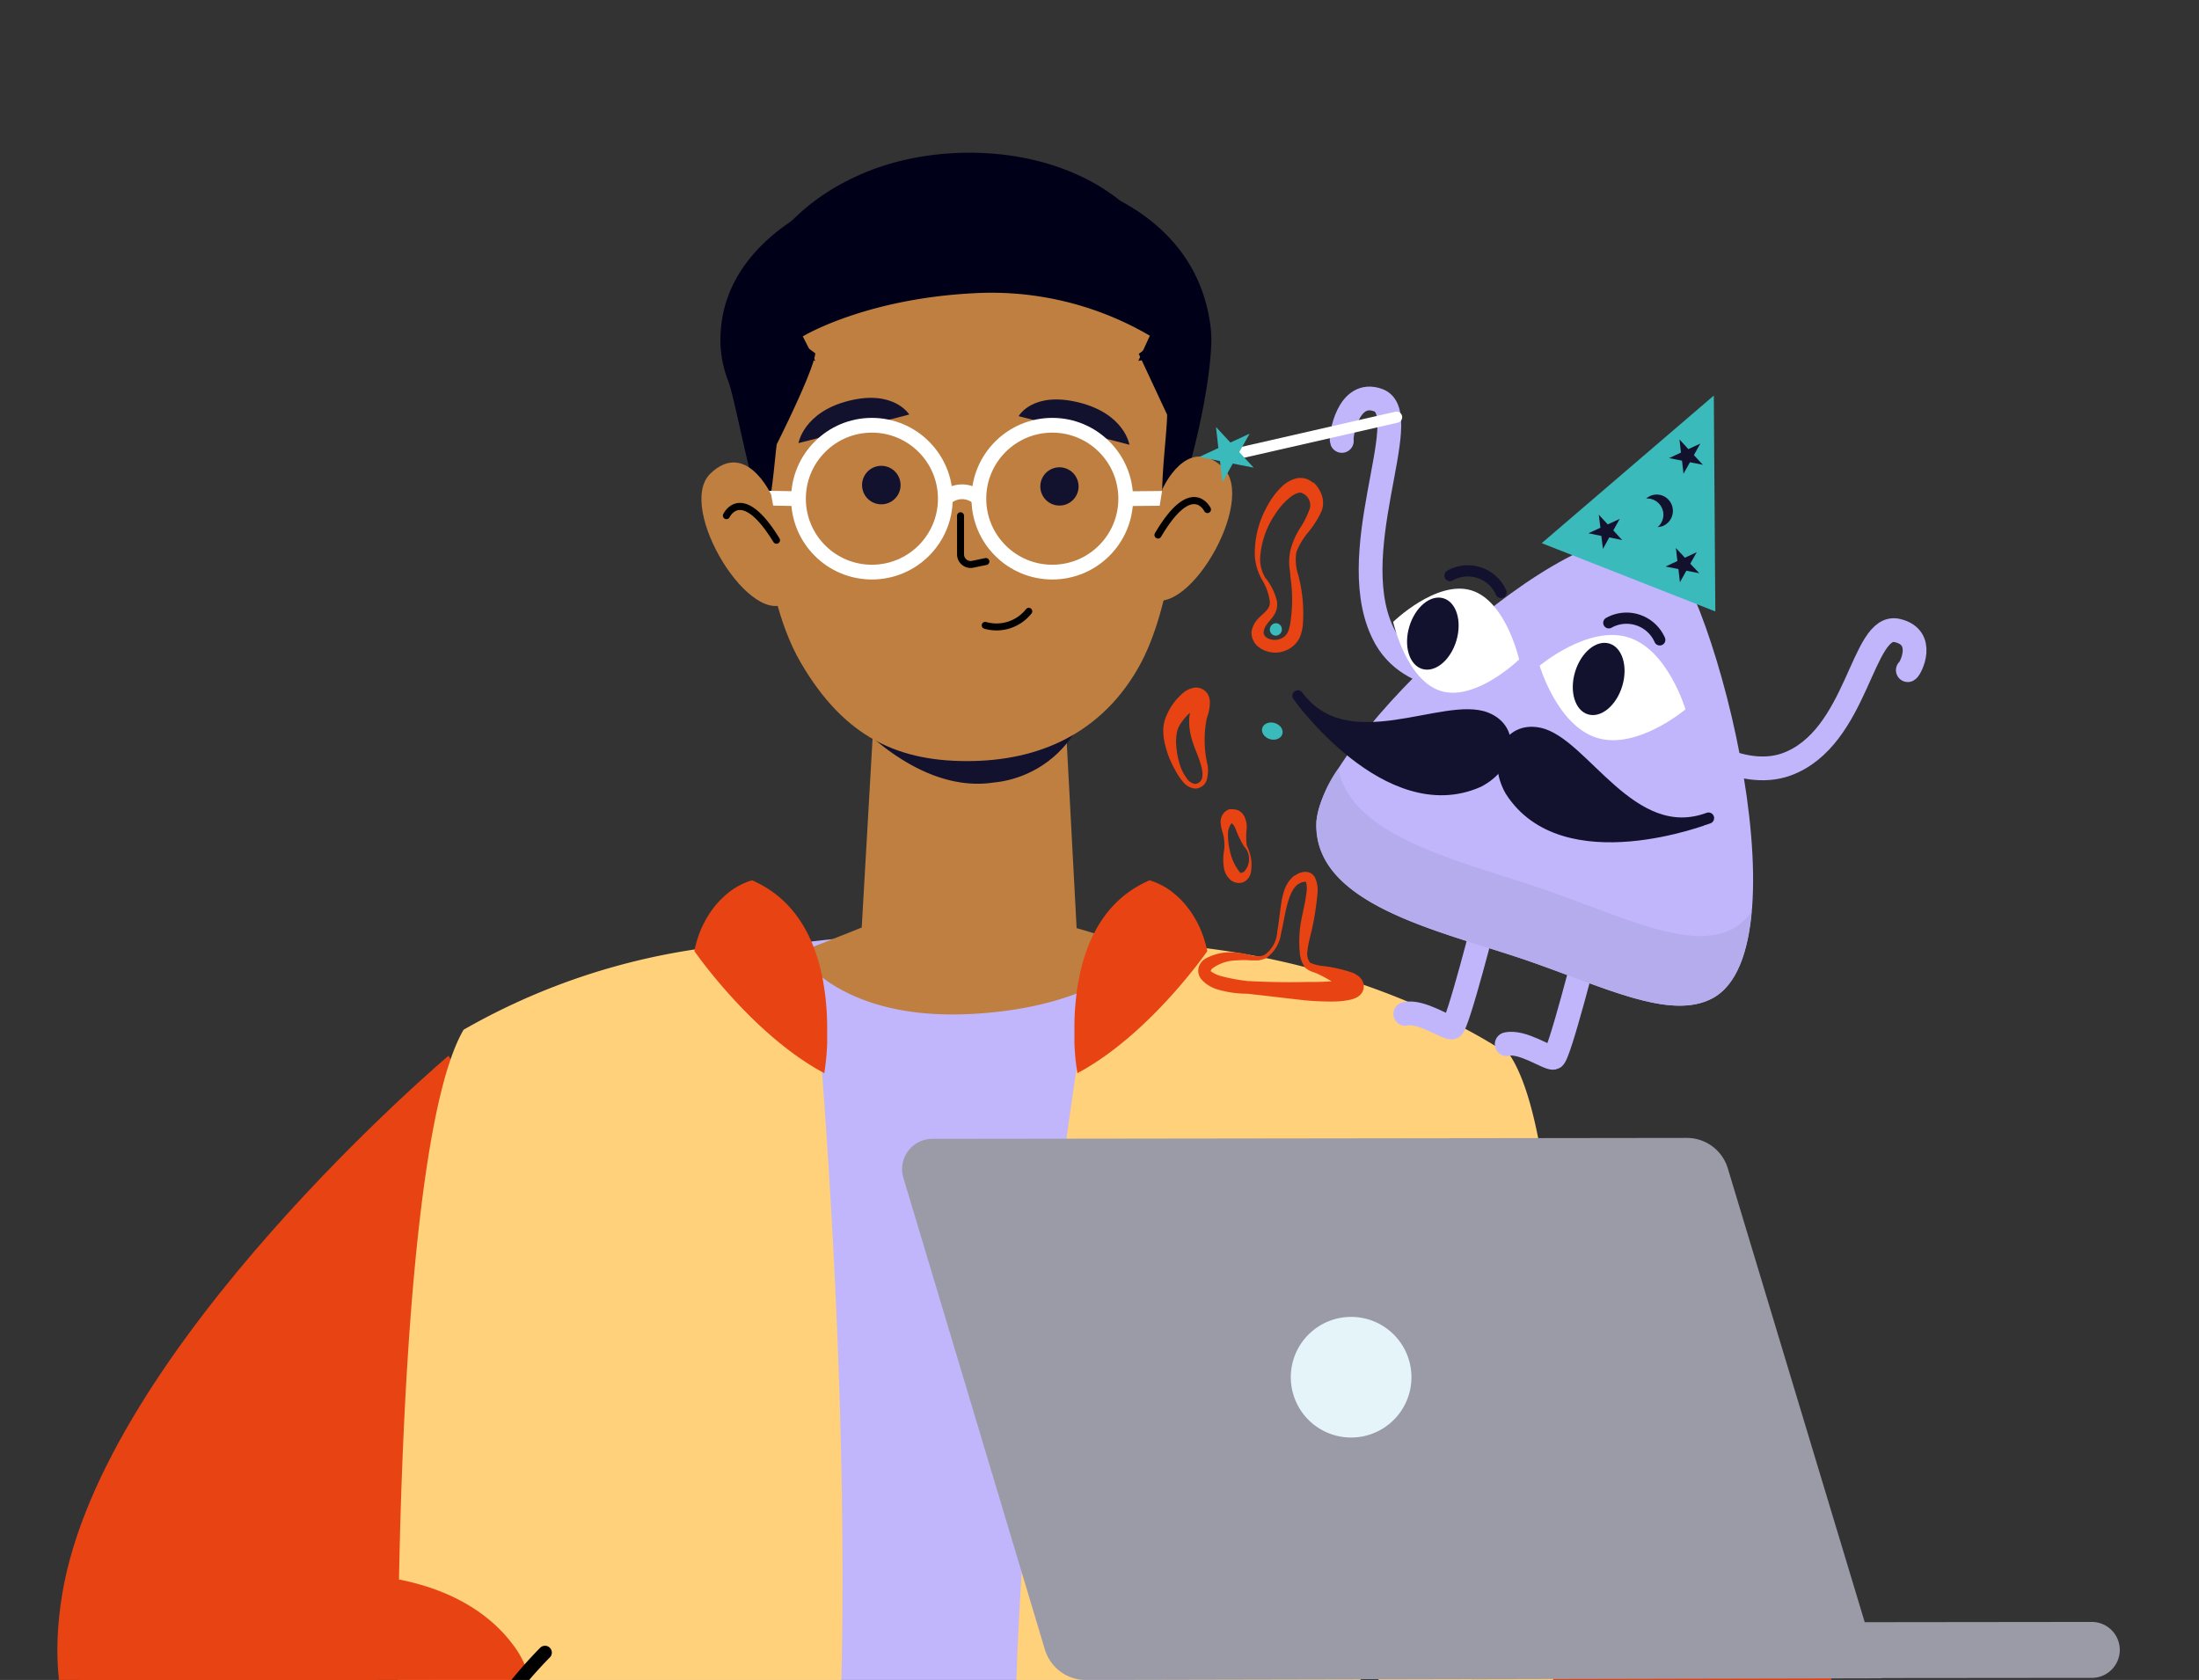 <svg xmlns="http://www.w3.org/2000/svg" xmlns:xlink="http://www.w3.org/1999/xlink" width="161" height="123" viewBox="0 0 161 123">
  <rect x="0" y="0" width="161" height="123" fill="#333333" stroke="none"/>
  <defs>
    <clipPath id="clip-path">
      <rect id="Rectangle_645" data-name="Rectangle 645" width="161" height="123" transform="translate(0.249 -0.463)" fill="none"/>
    </clipPath>
  </defs>
  <g id="Mask_Group_17" data-name="Mask Group 17" transform="translate(-0.249 0.463)" clip-path="url(#clip-path)">
    <path id="Path_30505" data-name="Path 30505" d="M149.39,170.322a320.835,320.835,0,0,1,15.469,75.709l9.874-1.241s-.135-46.053-7.773-84.68Z" transform="translate(-123.012 -77.924)" fill="#ffc8e1"/>
    <path id="Path_30506" data-name="Path 30506" d="M176.053,255.4s10.321,14.465-7.173,23.774a2.751,2.751,0,0,1-3.156-.11l-.084-.084c-.751-.751-.456-2.009.624-2.912,2.616-2.2,6.363-6.574,2.211-11.241,0,0-2.7.844-2.928,5.064a2.726,2.726,0,0,1-2.625,2.186h0a1.468,1.468,0,0,1-1.688-1.122c-.414-2.709-.743-9.52,5.3-13.891Z" transform="translate(-124.829 -92.795)" fill="#ffc8e1"/>
    <path id="Path_30507" data-name="Path 30507" d="M152.044,153.77s-25.318,21.385-28.289,39.445,13.587,23.225,26.668.886S152.044,153.77,152.044,153.77Z" transform="translate(-118.956 -76.935)" fill="#e84312"/>
    <path id="Path_30508" data-name="Path 30508" d="M164.2,247.286l54.155-3.156s9.79,25.436,13.073,45.285c4.017,24.246,4.422,58.113,4.422,91.2,0,0,.709.186-12.347.97,0,0-21.385-49.724-32.669-93.06a518.838,518.838,0,0,0-24.575,91.145s0,1.857-11.815,2.532C154.446,382.189,133.07,303.011,164.2,247.286Z" transform="translate(-122.684 -91.036)" fill="#58586d"/>
    <path id="Path_30509" data-name="Path 30509" d="M242.642,153.77s25.369,21.385,28.3,39.445-13.587,23.225-26.668.886S242.642,153.77,242.642,153.77Z" transform="translate(-136.841 -76.935)" fill="#e84312"/>
    <path id="Path_30510" data-name="Path 30510" d="M158.732,151.572s14.347-8.752,35.335-8.355,35.108,7.427,38.821,10.178-4.971,91.989-4.971,91.989-38.12,2.051-70.89-3.865c0,0-.354-25.529-1.19-47.075A232.188,232.188,0,0,1,158.732,151.572Z" transform="translate(-123.999 -75.285)" fill="#c1b6fc"/>
    <path id="Path_30511" data-name="Path 30511" d="M208.061,139.7l-.844-15.849a17.554,17.554,0,0,1-5.587,2.532,8.549,8.549,0,0,1-5.275-1.08l-3.1-1.806-.928,16.161h0l-4.65,1.848s2.92,4.988,12.659,4.481,12.8-4.785,12.8-4.785Z" transform="translate(-128.987 -72.21)" fill="#be7f41"/>
    <path id="Path_30512" data-name="Path 30512" d="M191.84,123.74s4.954,6.085,10.769,5.215a7.914,7.914,0,0,0,6.946-6.026Z" transform="translate(-129.637 -72.121)" fill="#12122f"/>
    <path id="Path_30513" data-name="Path 30513" d="M215.074,98.537c0,3.7-.422,11.435-3.08,16.035-2.49,4.312-6.616,6.633-12.034,6.751s-9.435-1.688-12.659-7.241S184.22,98.6,184.22,98.6s1-14.457,16.263-14.457C216.551,84.148,215.074,98.537,215.074,98.537Z" transform="translate(-128.447 -66.067)" fill="#be7f41"/>
    <path id="Path_30514" data-name="Path 30514" d="M196.03,104.109a1.409,1.409,0,1,1-.669-1.311,1.409,1.409,0,0,1,.669,1.311Z" transform="translate(-129.851 -68.947)" fill="#12122f"/>
    <path id="Path_30515" data-name="Path 30515" d="M211.479,104.129a1.4,1.4,0,1,1-.41-1A1.409,1.409,0,0,1,211.479,104.129Z" transform="translate(-132.262 -68.967)" fill="#12122f"/>
    <path id="Path_30516" data-name="Path 30516" d="M201.76,106.92v2.819a.743.743,0,0,0,.844.743l1.013-.211" transform="translate(-131.185 -69.622)" fill="none" stroke="#000" stroke-linecap="round" stroke-linejoin="round" stroke-width="0.51"/>
    <path id="Path_30517" data-name="Path 30517" d="M206.8,98.055l8.11,2.093s-.346-2.27-3.722-3.1S206.8,98.055,206.8,98.055Z" transform="translate(-131.971 -68.049)" fill="#12122f"/>
    <path id="Path_30518" data-name="Path 30518" d="M195.81,97.915l-8.11,2.093s.371-2.27,3.688-3.1S195.81,97.915,195.81,97.915Z" transform="translate(-128.991 -68.027)" fill="#12122f"/>
    <path id="Path_30519" data-name="Path 30519" d="M216.864,89.622c-.135,4.38-2.422,12.946-3.232,12.608s0-5.781,0-7.418l-2.076-4.448,2.346-1.772a29.065,29.065,0,0,0-14.44-2.945c-8.861.405-13.857,2.988-13.857,2.988l2.27,1.688c-.152,1.359-2.819,6.65-2.819,6.65-.118.608-.414,5-.844,4.878-.844-.228-2.16-8.2-2.751-9.6a8.262,8.262,0,0,1-.506-3.62c.219-3.1,2.118-7.393,9.764-10.313C200,74.769,215.244,77,216.788,88.187a7.875,7.875,0,0,1,.076,1.435Z" transform="translate(-127.933 -64.916)" fill="#000018"/>
    <path id="Path_30520" data-name="Path 30520" d="M215.359,89.886l-3.5.785.844-1.848a22.98,22.98,0,0,0-12.963-3.106c-7.958.422-12.448,3.156-12.448,3.156l.92,1.8-5.064-1.8c-.5-3.013,1.409-8.76,8.279-11.815,8.346-3.755,22.887-1.468,23.9,11.385A13.174,13.174,0,0,1,215.359,89.886Z" transform="translate(-128.268 -64.707)" fill="#000018"/>
    <path id="Path_30521" data-name="Path 30521" d="M207.09,115.21a3.013,3.013,0,0,1-3.19,1.03" transform="translate(-131.519 -70.916)" fill="none" stroke="#000" stroke-linecap="round" stroke-linejoin="round" stroke-width="0.51"/>
    <path id="Path_30522" data-name="Path 30522" d="M212.473,143.938s-10.262,56.991-4.034,85.372a5.545,5.545,0,0,0,5.6,4.355c8.237-.27,25.478-.9,27.6-1.544,2.8-.844,8.38-68.612,1.1-79.887C242.736,152.234,230.812,143.618,212.473,143.938Z" transform="translate(-131.914 -75.399)" fill="#ffd17a"/>
    <path id="Path_30523" data-name="Path 30523" d="M221.37,143.732s-4.22,6.119-9.511,8.937a17.362,17.362,0,0,1-.219-2.169v-1.131a18.216,18.216,0,0,1,.118-2.186,12.4,12.4,0,0,1,.194-1.317c.532-2.895,1.916-5.908,5.19-7.317a5.063,5.063,0,0,1,1.848,1.013,5.907,5.907,0,0,1,.7.684,7.384,7.384,0,0,1,.9,1.308,7.1,7.1,0,0,1,.439.987A8.252,8.252,0,0,1,221.37,143.732Z" transform="translate(-132.727 -74.559)" fill="#e84312"/>
    <path id="Path_30524" data-name="Path 30524" d="M183.188,143.937s5.73,56.248-.844,84.554a5.646,5.646,0,0,1-5.739,4.363c-7.038-.287-20.128-.895-21.765-1.511-2.262-.844-3.7-69.734,2.92-81.017A48.442,48.442,0,0,1,183.188,143.937Z" transform="translate(-123.567 -75.397)" fill="#ffd17a"/>
    <path id="Path_30525" data-name="Path 30525" d="M178.67,143.732s4.22,6.119,9.511,8.937a18.626,18.626,0,0,0,.211-2.169c0-.346,0-.726,0-1.131a20.139,20.139,0,0,0-.118-2.186c-.051-.43-.11-.844-.194-1.317-.54-2.895-1.924-5.908-5.19-7.317a5.063,5.063,0,0,0-1.857,1.013,7.513,7.513,0,0,0-.7.684,6.947,6.947,0,0,0-.895,1.308,6.227,6.227,0,0,0-.439.987,7.31,7.31,0,0,0-.329,1.19Z" transform="translate(-127.581 -74.559)" fill="#e84312"/>
    <path id="Path_30526" data-name="Path 30526" d="M235.13,205.55a32.55,32.55,0,0,1,9.106,18.828" transform="translate(-136.393 -85.016)" fill="none" stroke="#000" stroke-linecap="round" stroke-linejoin="round" stroke-width="1"/>
    <circle id="Ellipse_105" data-name="Ellipse 105" cx="5.376" cy="5.376" r="5.376" transform="translate(58.709 30.673)" fill="none" stroke="#fff" stroke-miterlimit="10" stroke-width="1.08"/>
    <circle id="Ellipse_106" data-name="Ellipse 106" cx="5.376" cy="5.376" r="5.376" transform="translate(71.917 30.673)" fill="none" stroke="#fff" stroke-miterlimit="10" stroke-width="1.08"/>
    <path id="Path_30527" data-name="Path 30527" d="M200.44,105.347a1.747,1.747,0,0,1,2.456,0" transform="translate(-130.979 -69.299)" fill="none" stroke="#fff" stroke-miterlimit="10" stroke-width="1.08"/>
    <line id="Line_35" data-name="Line 35" x1="2.616" y1="0.042" transform="translate(56.093 36.006)" fill="none" stroke="#fff" stroke-miterlimit="10" stroke-width="1.08"/>
    <line id="Line_36" data-name="Line 36" y1="0.034" x2="3.84" transform="translate(82.677 36.015)" fill="none" stroke="#fff" stroke-miterlimit="10" stroke-width="1.08"/>
    <path id="Path_30528" data-name="Path 30528" d="M185.685,112.435c-2.684,2.321-8.338-6.861-5.739-9.334s4.439,1.553,4.439,1.553l.532,2.9.785,3.9.2.844Z" transform="translate(-127.676 -68.901)" fill="#be7f41"/>
    <path id="Path_30529" data-name="Path 30529" d="M181.45,106.786s1.106-2.371,3.663,1.8" transform="translate(-128.015 -69.497)" fill="none" stroke="#000" stroke-linecap="round" stroke-linejoin="round" stroke-width="0.52"/>
    <path id="Path_30530" data-name="Path 30530" d="M217.849,111.983c2.726,2.279,8.22-7,5.578-9.427s-4.414,1.62-4.414,1.62l-.473,2.912L217.824,111l-.194.886Z" transform="translate(-133.662 -68.82)" fill="#be7f41"/>
    <path id="Path_30531" data-name="Path 30531" d="M222.51,106.259s-1.139-2.355-3.62,1.865" transform="translate(-133.858 -69.417)" fill="none" stroke="#000" stroke-linecap="round" stroke-linejoin="round" stroke-width="0.52"/>
    <path id="Path_30532" data-name="Path 30532" d="M126.252,212.937c2.321,3.874,9.908,8.3,16.592,9.722,2.971.633,5.747.684,7.815-.16,0,0,1.089-10.828,7.334-16.794a6.9,6.9,0,0,0-1.072-1.9c-1.8-2.371-6.27-5.992-16.634-4.912C125.205,200.48,122.9,207.392,126.252,212.937Z" transform="translate(-119.191 -83.946)" fill="#e84312"/>
    <path id="Path_30533" data-name="Path 30533" d="M164.026,205.55a32.652,32.652,0,0,0-9.106,18.828" transform="translate(-123.875 -85.016)" fill="none" stroke="#000" stroke-linecap="round" stroke-linejoin="round" stroke-width="1"/>
    <path id="Path_30534" data-name="Path 30534" d="M232.354,165.272s-10.845-2.684-11.157,2.937,4.726,2.937,8.439,4.827c2.768,1.418-6.262,1.266-6.659,1.106s-1.106,5.384-1.106,5.384,11.815,2.768,13.385-4.279-9.19-4.988-9.283-6.329,6.017-.844,6.017-.844Z" transform="translate(-134.216 -78.629)" fill="#12122f"/>
    <path id="Path_30535" data-name="Path 30535" d="M25.778,4.088.289,5.9,0,1.822,25.489.005A2.052,2.052,0,0,1,27.68,1.9h0a2.052,2.052,0,0,1-1.9,2.191Z" transform="matrix(0.998, 0.07, -0.07, 0.998, 127.958, 116.5)" fill="#9b9ba8"/>
    <path id="Path_30536" data-name="Path 30536" d="M74.123,38.461l-58.085,4.2a3.142,3.142,0,0,1-3.131-1.966L.157,6.965a2.212,2.212,0,0,1,1.9-3.025L57.141.007a3.131,3.131,0,0,1,3.121,1.966Z" transform="matrix(0.998, 0.07, -0.07, 0.998, 66.732, 78.844)" fill="#9b9ba8"/>
    <path id="Path_30537" data-name="Path 30537" d="M8.694,3.337A4.414,4.414,0,1,1,3.351.131,4.414,4.414,0,0,1,8.694,3.337Z" transform="matrix(0.998, 0.07, -0.07, 0.998, 95.076, 95.657)" fill="#e5f4f9"/>
    <path id="Path_30538" data-name="Path 30538" d="M245.556,117.215s-5.334.844-7.494-2.886c-3.376-5.95,2.228-16.4-.549-17.453-2.253-.844-2.777,2.726-2.675,2.979" transform="translate(-136.345 -68.035)" fill="none" stroke="#c1b6fc" stroke-linecap="round" stroke-linejoin="round" stroke-width="1.74"/>
    <path id="Path_30539" data-name="Path 30539" d="M265,124.993s3.739,2.869,7.081,1.688c5.283-1.907,5.528-10.431,8.144-9.806,2.127.506.954,2.8.76,2.9" transform="translate(-141.055 -71.171)" fill="none" stroke="#c1b6fc" stroke-linecap="round" stroke-linejoin="round" stroke-width="1.74"/>
    <path id="Path_30540" data-name="Path 30540" d="M246.3,141.24s-2.135,8.439-2.532,8.507-2.287-1.274-3.426-1" transform="translate(-137.206 -74.979)" fill="none" stroke="#c1b6fc" stroke-linecap="round" stroke-linejoin="round" stroke-width="1.74"/>
    <path id="Path_30541" data-name="Path 30541" d="M255.1,143.87s-2.135,8.439-2.532,8.507-2.287-1.274-3.426-1" transform="translate(-138.579 -75.389)" fill="none" stroke="#c1b6fc" stroke-linecap="round" stroke-linejoin="round" stroke-width="1.74"/>
    <path id="Path_30542" data-name="Path 30542" d="M257.418,108.881c-6.405-2.3-24.474,14.954-24.769,20.643-.354,6.076,8.8,8,15.115,10.127,5.908,2.017,10.718,4.523,13.849,2.886C268.811,138.765,261.257,110.265,257.418,108.881Z" transform="translate(-136.004 -69.896)" fill="#c1b6fc"/>
    <line id="Line_37" data-name="Line 37" x1="11.781" y2="2.692" transform="translate(90.72 30.082)" fill="none" stroke="#fff" stroke-linecap="round" stroke-linejoin="round" stroke-width="0.82"/>
    <path id="Path_30543" data-name="Path 30543" d="M223.694,99.22l1.055,1.139,1.409-.65-.76,1.35,1.055,1.139-1.528-.3-.751,1.359-.186-1.544-1.519-.3,1.4-.65Z" transform="translate(-134.417 -68.421)" fill="#3bbabc"/>
    <path id="Path_30544" data-name="Path 30544" d="M252.18,107.3l12.71,5-.11-15.807Z" transform="translate(-139.054 -67.995)" fill="#3bbabc"/>
    <path id="Path_30545" data-name="Path 30545" d="M244.246,128.837c2.346-1.2,2.675-3.831.582-4.675-3.08-1.241-10.2,3.266-13.8-1.612C231,122.508,237.6,131.783,244.246,128.837Z" transform="translate(-135.753 -72.062)" fill="#12122f" stroke="#12122f" stroke-linecap="round" stroke-linejoin="round" stroke-width="0.82"/>
    <path id="Path_30546" data-name="Path 30546" d="M249.369,129.99c-1.308-2.3-.143-4.667,2.076-4.22,3.258.65,6.751,8.321,12.423,6.22C263.867,131.981,253.284,136.133,249.369,129.99Z" transform="translate(-138.529 -72.556)" fill="#12122f" stroke="#12122f" stroke-linecap="round" stroke-linejoin="round" stroke-width="0.82"/>
    <path id="Path_30547" data-name="Path 30547" d="M244.22,112.046a2.658,2.658,0,0,1,3.739,1.241" transform="translate(-137.812 -70.369)" fill="none" stroke="#12122f" stroke-linecap="round" stroke-linejoin="round" stroke-width="0.82"/>
    <path id="Path_30548" data-name="Path 30548" d="M258,116.147a2.658,2.658,0,0,1,3.73,1.249" transform="translate(-139.962 -71.01)" fill="none" stroke="#12122f" stroke-linecap="round" stroke-linejoin="round" stroke-width="0.82"/>
    <path id="Path_30549" data-name="Path 30549" d="M256.99,106.83l.658.709.878-.405-.473.844.65.709-.945-.194-.464.844-.118-.954-.945-.194.878-.405Z" transform="translate(-139.686 -69.608)" fill="#12122f"/>
    <path id="Path_30550" data-name="Path 30550" d="M263.99,100.3l.65.709.878-.405-.473.844.658.709-.945-.186-.473.844-.11-.962-.945-.186.869-.405Z" transform="translate(-140.778 -68.589)" fill="#12122f"/>
    <path id="Path_30551" data-name="Path 30551" d="M263.68,109.72l.658.709.869-.405-.473.844.658.7-.945-.186-.473.844-.11-.962-.945-.186.869-.405Z" transform="translate(-140.73 -70.06)" fill="#12122f"/>
    <path id="Path_30552" data-name="Path 30552" d="M261.569,105.174a1.189,1.189,0,0,0-.329.2,1.19,1.19,0,0,1,.844,2.093,1.527,1.527,0,0,0,.371-.076,1.2,1.2,0,0,0,.658-1.553,1.182,1.182,0,0,0-1.544-.667Z" transform="translate(-140.468 -69.337)" fill="#12122f"/>
    <path id="Path_30553" data-name="Path 30553" d="M225.975,146.739a7.831,7.831,0,0,1-2.228-.329,2.531,2.531,0,0,1-1.114-.7,1,1,0,0,1-.219-.911,1.122,1.122,0,0,1,.5-.633,3.747,3.747,0,0,1,2.27-.43c.751,0,1.435.456,2.042.16a2.177,2.177,0,0,0,.937-1.688c.127-.692.186-1.392.3-2.11a5.191,5.191,0,0,1,.27-1.08,3.536,3.536,0,0,1,.287-.523c.152-.152.262-.346.473-.43a1.35,1.35,0,0,1,.633-.245.92.92,0,0,1,.439.059.844.844,0,0,1,.354.329,2.253,2.253,0,0,1,.186,1.257,20.778,20.778,0,0,1-.312,2.144c-.127.692-.363,1.359-.414,2.017a1.063,1.063,0,0,0,.194.844,3.1,3.1,0,0,0,.911.236,10.2,10.2,0,0,1,2.211.5,1.686,1.686,0,0,1,.312.169,1.105,1.105,0,0,1,.414.456.886.886,0,0,1,0,.734.844.844,0,0,1-.186.262l-.177.143a2.3,2.3,0,0,1-.447.186,6.04,6.04,0,0,1-1.207.152,20.677,20.677,0,0,1-2.186-.084C228.811,147.068,227.385,146.891,225.975,146.739Zm.076-.928c1.409.076,2.827.1,4.22.068.692,0,1.392,0,2.059-.068a5.726,5.726,0,0,0,.895-.1h.051l-.068.068a.845.845,0,0,0-.11.16.591.591,0,0,0,0,.481c.076.143.084.093.051.076a1.027,1.027,0,0,0-.118-.084,12.922,12.922,0,0,0-1.747-1.055,4.822,4.822,0,0,0-.481-.2,1.689,1.689,0,0,1-.574-.312,2,2,0,0,1-.414-1.156,8.3,8.3,0,0,1,.084-2.2c.127-.7.312-1.384.388-2.042a2.144,2.144,0,0,0,0-.844c0-.051,0-.051-.1-.059a.76.76,0,0,0-.354.1c-.506.219-.76.928-.937,1.578s-.279,1.376-.447,2.076a2.641,2.641,0,0,1-1.106,1.84,2.412,2.412,0,0,1-.549.16h-.565a6.045,6.045,0,0,0-1.03,0,3.114,3.114,0,0,0-1.781.582c-.093.093-.135.194-.118.211s0,0,.084.059a2.185,2.185,0,0,0,.726.312,13.337,13.337,0,0,0,1.941.354Z" transform="translate(-134.403 -74.444)" fill="#e84312"/>
    <path id="Path_30554" data-name="Path 30554" d="M222.54,124.049a8.01,8.01,0,0,0,.059,3.485,2.65,2.65,0,0,1-.059,1.021.9.9,0,0,1-.844.667,1.274,1.274,0,0,1-.92-.515,4.517,4.517,0,0,1-.557-.844,6.878,6.878,0,0,1-.734-1.84,4.126,4.126,0,0,1-.135-1.046,2.633,2.633,0,0,1,.245-1.122,4.33,4.33,0,0,1,1.359-1.755,3.174,3.174,0,0,1,.338-.177l.253-.076a1.021,1.021,0,0,1,.751.143,1,1,0,0,1,.312.321,1.258,1.258,0,0,1,.152.532,3.275,3.275,0,0,1-.219,1.207Zm-1.241-.354a1.966,1.966,0,0,0,.042-.667c0-.059,0,0,0,.076s.068.127.143.16a.845.845,0,0,0,.194.076h.051a3.916,3.916,0,0,0-1.072,1.072,1.789,1.789,0,0,0-.3.658,3.292,3.292,0,0,0-.068.844,6.093,6.093,0,0,0,.338,1.755,3.907,3.907,0,0,0,.422.785.945.945,0,0,0,.633.43.582.582,0,0,0,.515-.447,1.857,1.857,0,0,0-.068-.844c-.278-1.148-1.106-2.245-.827-3.933Z" transform="translate(-133.93 -71.949)" fill="#e84312"/>
    <path id="Path_30555" data-name="Path 30555" d="M225.181,133.486v-.068c0-.017-.068,0-.118.076a1.325,1.325,0,0,0-.194.549,4.692,4.692,0,0,0,.118,1.308,3.722,3.722,0,0,0,.776,1.688.39.39,0,0,0,.371-.2,1.2,1.2,0,0,0,.245-.557,1.317,1.317,0,0,0-.346-1.182,7.482,7.482,0,0,1-.6-1.232,1.03,1.03,0,0,0-.245-.414s-.042,0,0,.042h0Zm-.228-1.1a1.69,1.69,0,0,1,.287,0,1.257,1.257,0,0,1,.346.068.954.954,0,0,1,.473.456,1.814,1.814,0,0,1,.177.844,5.451,5.451,0,0,0,0,1.291,3.224,3.224,0,0,1,.346,1.232,2.954,2.954,0,0,1-.042.709.979.979,0,0,1-.506.717.937.937,0,0,1-1.03-.186,1.536,1.536,0,0,1-.422-.734,3.89,3.89,0,0,1,0-1.426,3.249,3.249,0,0,0-.118-1.291,2.827,2.827,0,0,1-.143-.76,1,1,0,0,1,.143-.515.928.928,0,0,1,.49-.405Z" transform="translate(-134.706 -73.597)" fill="#e84312"/>
    <path id="Path_30556" data-name="Path 30556" d="M230.781,104.788a.4.4,0,0,0-.321-.059,1.519,1.519,0,0,0-.574.287A4.9,4.9,0,0,0,228.8,106.2a6.456,6.456,0,0,0-1.156,3.139,2.625,2.625,0,0,0,.371,1.612,4.278,4.278,0,0,1,.844,1.688,1.426,1.426,0,0,1-.194,1.021c-.186.3-.414.506-.549.717a1.063,1.063,0,0,0-.228.591.489.489,0,0,0,.245.38,1.148,1.148,0,0,0,1.139,0c.338-.194.49-.523.574-1.106a11.106,11.106,0,0,0,0-3.376c0-.3-.068-.591-.084-.9a4.117,4.117,0,0,1,.076-.962,5.537,5.537,0,0,1,.717-1.688,6.2,6.2,0,0,0,.726-1.468A.954.954,0,0,0,230.781,104.788Zm.734-.844a2.4,2.4,0,0,1,.625.928,1.764,1.764,0,0,1,0,1.182,7.088,7.088,0,0,1-1.013,1.6,4.971,4.971,0,0,0-.844,1.435,3.57,3.57,0,0,0,.135,1.637,10.971,10.971,0,0,1,.346,3.629,3.046,3.046,0,0,1-.245,1,1.924,1.924,0,0,1-.844.844,2.017,2.017,0,0,1-2.194-.211,1.342,1.342,0,0,1-.481-1.072,1.806,1.806,0,0,1,.5-.987c.481-.489.886-.709.844-1.241a4.059,4.059,0,0,0-.565-1.578,4.059,4.059,0,0,1-.532-1.739,6.954,6.954,0,0,1,.844-3.545,5.908,5.908,0,0,1,1.122-1.544,2.532,2.532,0,0,1,.945-.574,1.376,1.376,0,0,1,1.359.3Z" transform="translate(-135.124 -69.111)" fill="#e84312"/>
    <ellipse id="Ellipse_107" data-name="Ellipse 107" cx="0.456" cy="0.439" rx="0.456" ry="0.439" transform="translate(93.109 45.934) rotate(-73.37)" fill="#3bbabc"/>
    <ellipse id="Ellipse_108" data-name="Ellipse 108" cx="0.616" cy="0.768" rx="0.616" ry="0.768" transform="translate(92.489 53.435) rotate(-73.37)" fill="#3bbabc"/>
    <path id="Path_30557" data-name="Path 30557" d="M263.119,140.579c-3.123,1.637-7.933-.844-13.849-2.886s-14.111-3.781-15.03-8.853a9.148,9.148,0,0,0-1.612,3.831c-.354,6.076,8.8,8,15.115,10.127,5.908,2.017,10.718,4.523,13.849,2.886,1.747-.92,2.625-3.283,2.9-6.363a4.009,4.009,0,0,1-1.376,1.257Z" transform="translate(-136.001 -73.043)" fill="#b5aced"/>
    <path id="Path_30558" data-name="Path 30558" d="M252,119.514s1.291,4.405,4.22,5.291,6.456-2.093,6.456-2.093-1.291-4.405-4.22-5.283S252,119.514,252,119.514Z" transform="translate(-139.026 -71.238)" fill="#fff"/>
    <ellipse id="Ellipse_109" data-name="Ellipse 109" cx="2.708" cy="1.803" rx="2.708" ry="1.803" transform="translate(114.787 51.319) rotate(-73.191)" fill="#12122f"/>
    <path id="Path_30559" data-name="Path 30559" d="M239.29,115.68s.962,4.3,3.511,5.064,5.713-2.312,5.713-2.312-.962-4.3-3.511-5.064S239.29,115.68,239.29,115.68Z" transform="translate(-137.042 -70.61)" fill="#fff"/>
    <ellipse id="Ellipse_110" data-name="Ellipse 110" cx="2.701" cy="1.798" rx="2.701" ry="1.798" transform="translate(102.659 48.002) rotate(-73.37)" fill="#12122f"/>
  </g>
</svg>
